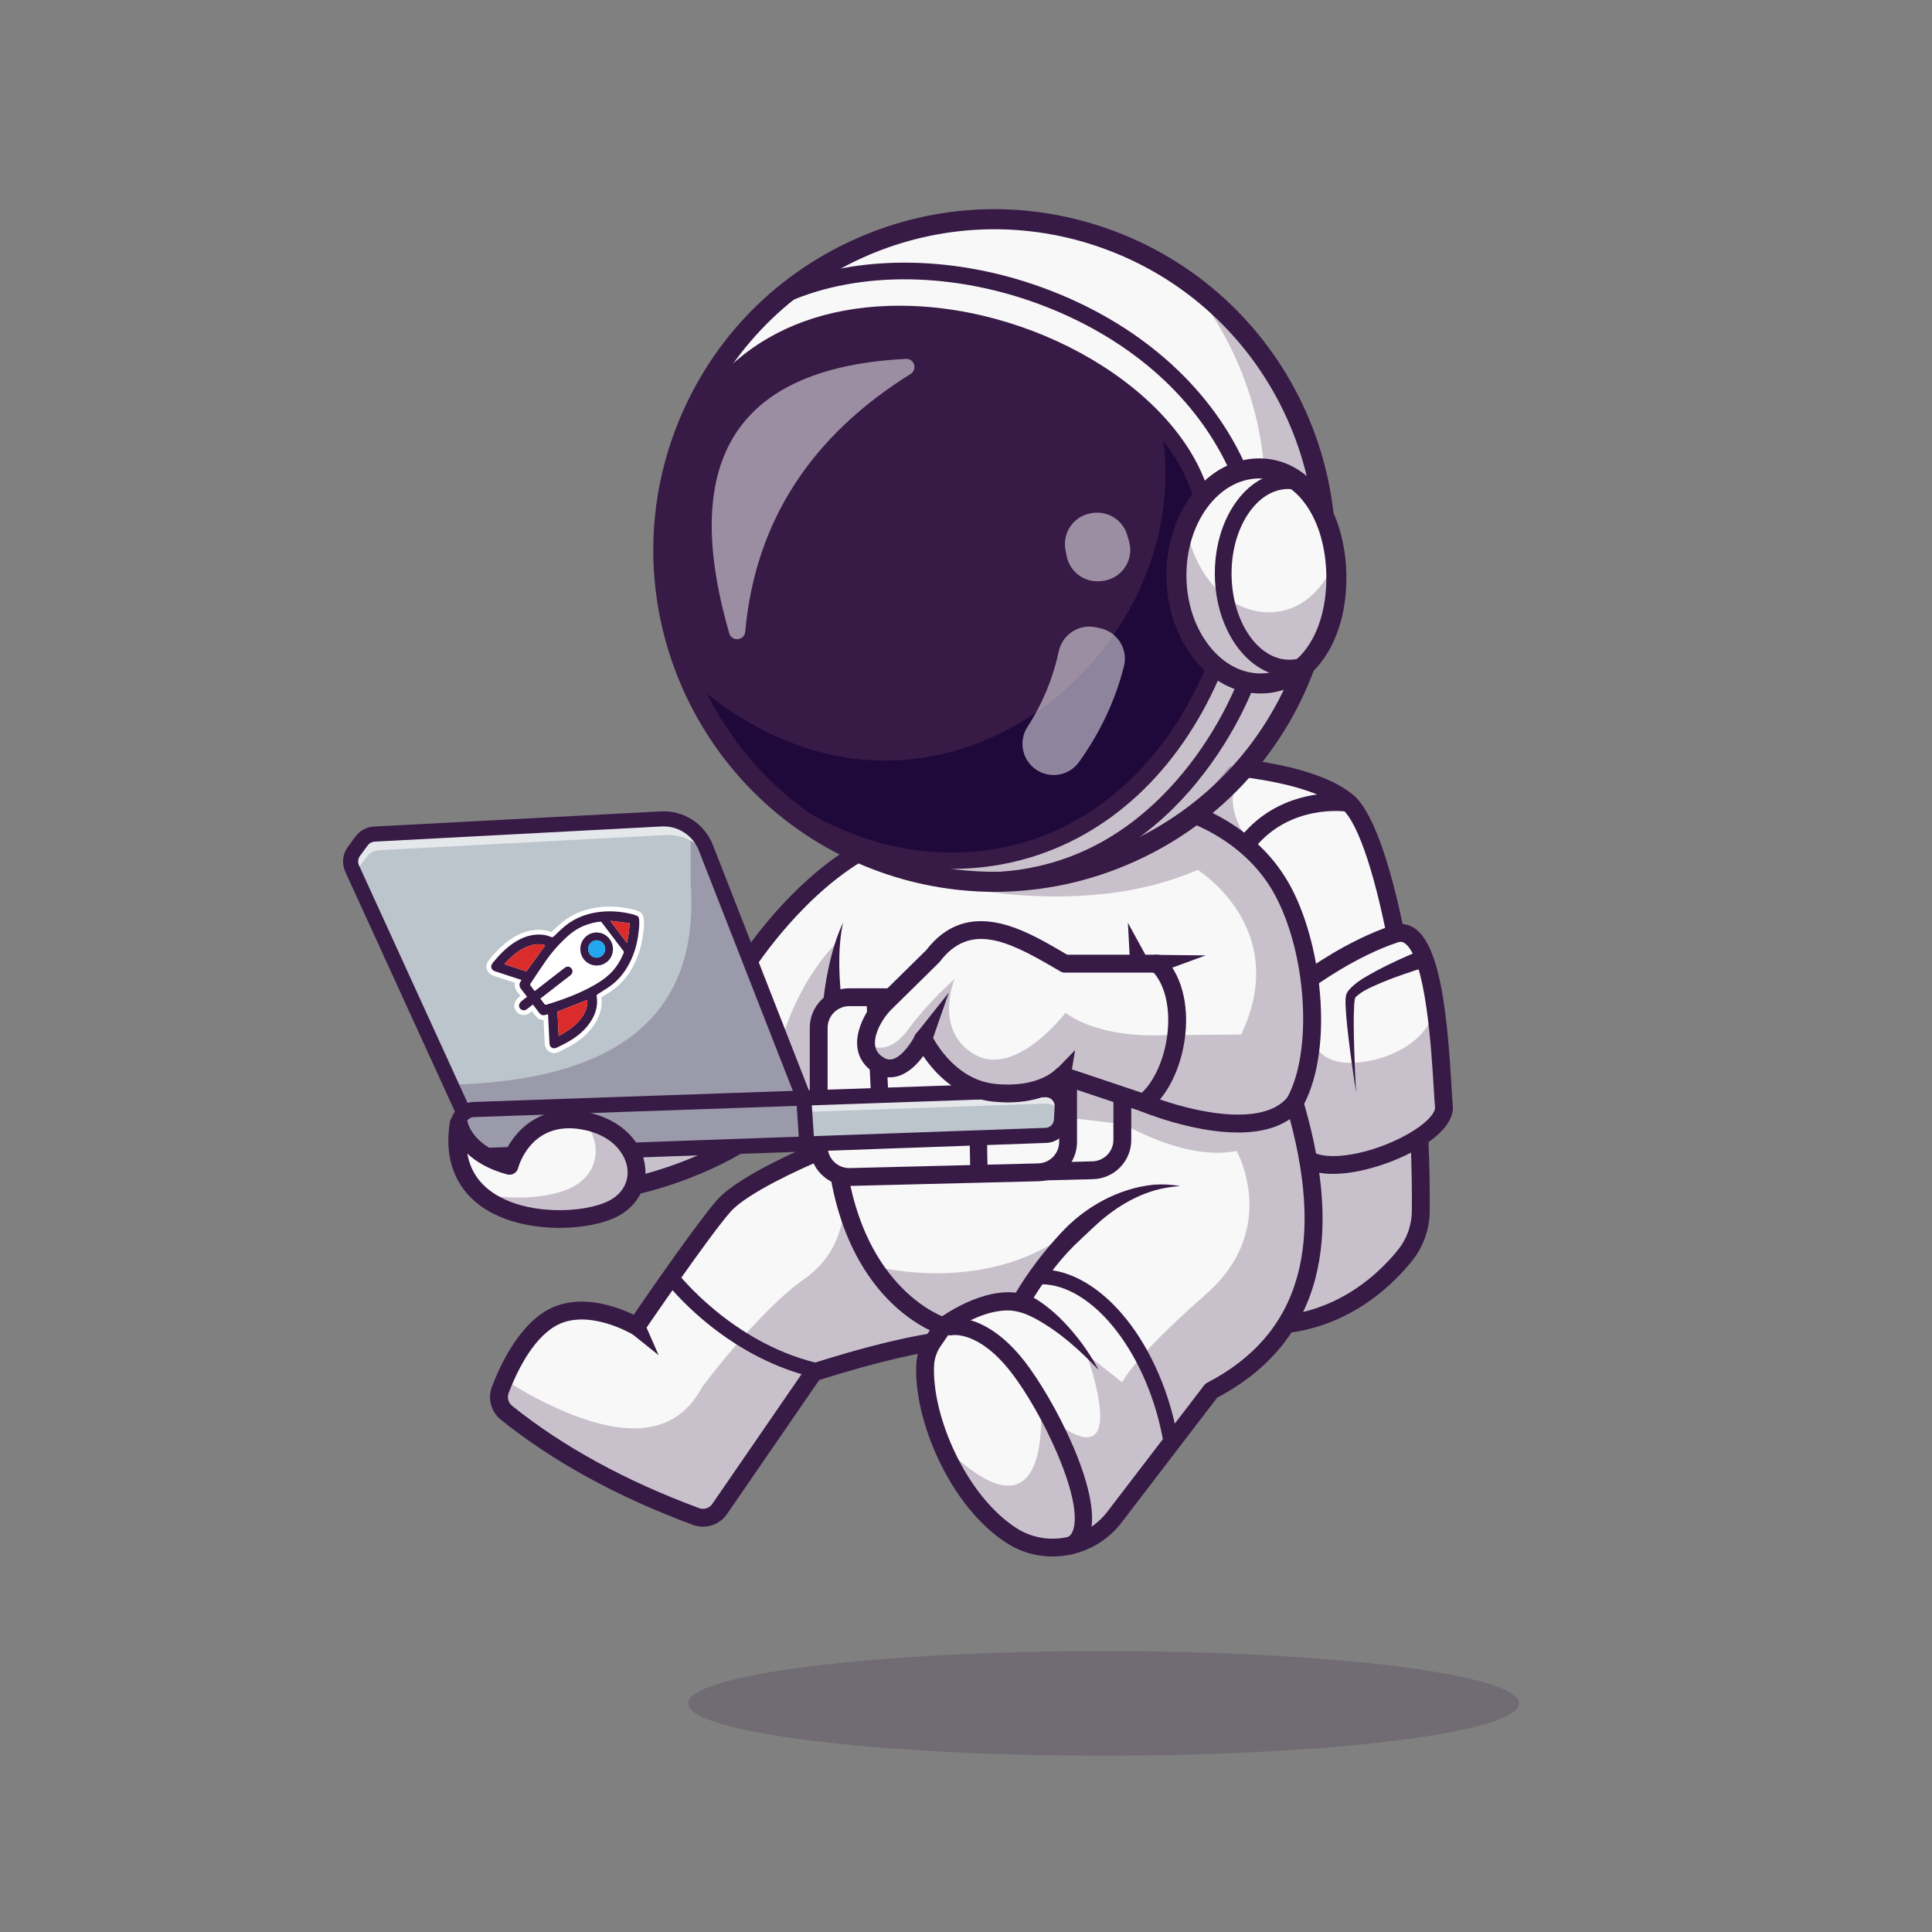 <svg width="500" height="500" viewBox="0 0 500 500" fill="none" xmlns="http://www.w3.org/2000/svg">
<rect x="0" y="0" width="500" height="500" fill="#808080" stroke="none"/>
<path d="M249.298 346.554C248.173 346.574 246.959 346.65 245.673 346.779C231.9 348.136 210.535 355.203 210.535 355.203L186.236 390.533C185.575 391.489 184.614 392.198 183.505 392.55C182.397 392.901 181.203 392.874 180.111 392.474C161.328 385.523 144.845 376.695 131.078 365.631C130.219 364.942 129.6 363.999 129.31 362.937C129.02 361.875 129.074 360.748 129.464 359.719C129.765 358.931 130.118 358.048 130.521 357.094C132.783 351.844 136.729 344.659 142.418 341.264C151.95 335.581 164.736 343.264 164.736 343.264C164.736 343.264 181.815 318.204 187.42 311.957C193.025 305.711 211.875 298.027 211.875 298.027L245.559 321.839C245.559 321.839 262.539 346.342 249.298 346.554Z" fill="#F8F8F8"/>
<path d="M367.703 313.473C367.662 317.637 366.217 321.666 363.603 324.908C357.466 332.533 344.135 344.741 322.758 342.858C317.863 342.429 313.557 339.04 309.777 333.653C289.759 305.164 284.32 220.673 284.32 220.673L312.026 197.931C312.026 197.931 339.092 198.885 349.026 207.777C353.362 211.66 357.694 224.536 361.095 241.673C362.786 250.193 364.254 259.77 365.369 269.821C366.259 277.821 366.925 286.113 367.316 294.408C367.625 300.808 367.75 307.208 367.703 313.473Z" fill="#F8F8F8"/>
<path d="M327.144 345.362C325.654 345.362 324.124 345.294 322.554 345.157C308.647 343.932 297.607 322.407 289.739 281.182C284.012 251.182 282.034 221.121 282.015 220.821C281.991 220.516 282.028 220.209 282.123 219.918C282.219 219.627 282.371 219.358 282.572 219.127C282.772 218.895 283.017 218.706 283.291 218.57C283.566 218.434 283.864 218.354 284.17 218.334C284.475 218.315 284.782 218.356 285.071 218.456C285.361 218.556 285.627 218.712 285.856 218.916C286.084 219.12 286.27 219.367 286.402 219.643C286.534 219.919 286.61 220.219 286.625 220.525C286.644 220.822 288.607 250.63 294.282 280.353C301.507 318.182 311.691 339.564 322.96 340.556C343.326 342.346 356.037 330.615 361.802 323.461C364.088 320.622 365.352 317.097 365.391 313.452C365.787 266.459 355.875 217.014 347.481 209.499C338.292 201.27 312.21 200.249 311.947 200.24C311.335 200.218 310.756 199.955 310.339 199.506C309.921 199.058 309.698 198.462 309.72 197.85C309.742 197.238 310.005 196.659 310.454 196.241C310.902 195.824 311.498 195.601 312.11 195.622C313.25 195.662 340.13 196.715 350.562 206.057C360.946 215.355 370.397 267.566 370.011 313.491C369.962 318.179 368.338 322.714 365.4 326.366C359.5 333.681 346.974 345.36 327.144 345.362Z" fill="#371A45"/>
<path d="M367.312 294.408C358.657 299.994 343.622 304.011 337.812 299.629L338.543 268.828L338.918 253.358C338.918 253.358 349.783 245.375 361.095 241.673C366.322 239.963 369.237 247.624 370.941 257.172C370.961 257.287 370.98 257.416 371.006 257.547C372.928 268.592 373.267 281.994 373.69 286.337C373.936 288.911 371.302 291.826 367.312 294.408Z" fill="#F8F8F8"/>
<path d="M345 303.8C341.625 303.8 338.606 303.125 336.416 301.472C335.937 301.1 335.624 300.554 335.544 299.952C335.464 299.351 335.625 298.742 335.99 298.257C336.356 297.773 336.897 297.452 337.498 297.363C338.098 297.275 338.709 297.426 339.199 297.785C343.174 300.785 354.855 298.82 364.199 293.58C369.324 290.705 371.518 287.927 371.384 286.561C371.266 285.359 371.159 283.561 371.024 281.276C370.48 272.131 369.036 247.84 363.51 244.079C362.969 243.711 362.476 243.65 361.808 243.869C350.994 247.409 340.38 255.141 340.274 255.219C340.03 255.404 339.751 255.538 339.455 255.614C339.158 255.691 338.849 255.707 338.546 255.663C338.243 255.619 337.952 255.515 337.689 255.357C337.427 255.199 337.198 254.991 337.017 254.744C336.836 254.497 336.706 254.217 336.634 253.919C336.562 253.622 336.55 253.313 336.599 253.01C336.647 252.708 336.756 252.418 336.917 252.158C337.079 251.898 337.291 251.673 337.54 251.495C337.996 251.16 348.84 243.252 360.371 239.477C362.398 238.815 364.383 239.085 366.109 240.26C372.941 244.909 374.609 263.729 375.635 281.002C375.768 283.234 375.871 284.996 375.981 286.111C376.35 289.876 372.969 293.96 366.459 297.611C360.78 300.795 352.115 303.8 345 303.8Z" fill="#371A45"/>
<g opacity="0.25">
<path d="M367.312 294.408C367.62 300.808 367.754 307.208 367.702 313.473C367.662 317.637 366.217 321.666 363.602 324.908C357.466 332.533 344.135 344.741 322.757 342.858C317.862 342.429 313.557 339.04 309.777 333.653C310.13 321.173 311.872 320.258 313.256 308.13C314.749 294.985 317.311 286.445 319.022 284.524L338.541 268.828L339.477 268.078C339.477 268.078 340.169 275.394 350.201 275.047C355.351 274.867 361.162 272.998 365.365 269.82C369.349 266.803 371.88 262.606 371.002 257.545C372.924 268.59 373.264 281.991 373.686 286.335C373.936 288.911 371.302 291.826 367.312 294.408Z" fill="#371A45"/>
</g>
<path d="M368.457 250.441C364.892 251.531 361.285 252.766 357.832 254.177C355.465 255.219 352.722 256.255 350.911 257.984C350.825 258.068 350.802 258.127 350.736 258.2C350.736 258.245 350.704 258.23 350.69 258.276C350.576 258.844 350.5 259.418 350.462 259.995C350.251 263.709 350.364 267.56 350.462 271.362C350.579 275.177 350.741 278.994 350.949 282.812C350.373 279.033 349.838 275.246 349.345 271.451C348.876 267.642 348.385 263.871 348.22 259.951C348.22 259.326 348.2 258.605 348.291 257.965C348.329 257.442 348.602 256.877 348.901 256.465C350.967 253.937 353.725 252.67 356.401 251.141C359.862 249.316 363.357 247.724 366.971 246.217C369.897 245.126 371.442 249.45 368.462 250.447L368.457 250.441Z" fill="#371A45"/>
<path d="M181.936 395.107C181.043 395.107 180.156 394.948 179.319 394.637C159.864 387.444 143.149 378.29 129.637 367.432C128.396 366.44 127.502 365.078 127.083 363.545C126.665 362.011 126.744 360.385 127.309 358.899C129.375 353.445 133.934 343.649 141.24 339.285C149.606 334.294 159.8 338.22 163.999 340.262C167.98 334.459 180.86 315.82 185.708 310.419C191.6 303.852 210.215 296.211 211.004 295.889C211.571 295.657 212.207 295.659 212.772 295.896C213.338 296.133 213.785 296.585 214.018 297.152C214.25 297.72 214.247 298.356 214.01 298.921C213.773 299.486 213.321 299.934 212.754 300.166C207.649 302.25 193.455 308.709 189.151 313.504C183.711 319.565 166.824 344.32 166.651 344.569C166.319 345.056 165.813 345.398 165.237 345.524C164.661 345.65 164.059 345.551 163.554 345.247C163.44 345.18 151.819 338.355 143.609 343.247C137.504 346.89 133.484 355.639 131.631 360.53C131.413 361.104 131.383 361.733 131.545 362.325C131.707 362.917 132.053 363.443 132.532 363.826C145.657 374.371 161.936 383.279 180.922 390.3C181.532 390.526 182.198 390.542 182.818 390.346C183.437 390.15 183.973 389.753 184.341 389.217L208.641 353.889C208.927 353.473 209.341 353.163 209.82 353.005C210.875 352.656 235.828 344.456 249.265 344.24C251.265 344.207 251.64 343.497 251.755 343.264C253.451 339.964 247.931 329.309 243.666 323.147C243.48 322.899 243.345 322.615 243.271 322.313C243.196 322.011 243.184 321.697 243.233 321.39C243.283 321.083 243.395 320.79 243.561 320.527C243.727 320.264 243.944 320.037 244.2 319.86C244.456 319.684 244.745 319.56 245.049 319.498C245.354 319.435 245.668 319.435 245.973 319.497C246.278 319.558 246.567 319.681 246.823 319.857C247.079 320.034 247.297 320.26 247.464 320.522C249.494 323.452 259.439 338.42 255.864 345.379C255.066 346.934 253.286 348.8 249.339 348.864C237.839 349.049 216.248 355.796 212.004 357.159L188.148 391.84C187.455 392.848 186.528 393.672 185.446 394.241C184.363 394.81 183.159 395.108 181.936 395.107Z" fill="#371A45"/>
<g opacity="0.25">
<path d="M250.207 335.984C250.207 337.425 249.246 338.226 248.125 341.109C247.657 342.308 246.774 344.376 245.677 346.779C231.905 348.136 210.54 355.203 210.54 355.203L186.241 390.533C185.579 391.489 184.619 392.198 183.51 392.55C182.402 392.901 181.208 392.874 180.116 392.474C161.333 385.523 144.85 376.695 131.082 365.631C130.224 364.942 129.605 363.999 129.315 362.937C129.025 361.875 129.079 360.748 129.469 359.719C129.77 358.931 130.122 358.048 130.526 357.094L136.74 360.751C158.329 372.501 174.049 373.32 181.66 359.041C181.66 359.041 196.394 339.183 208.16 330.983C219.926 322.783 218.339 309.714 218.339 309.714L246.686 332.455C247.645 333.261 250.207 334.543 250.207 335.984Z" fill="#371A45"/>
</g>
<path d="M210.811 356.484C210.658 356.484 210.504 356.466 210.355 356.43C186.9 350.729 172.71 332.375 172.117 331.596C171.965 331.395 171.853 331.167 171.788 330.923C171.724 330.679 171.708 330.424 171.742 330.174C171.776 329.924 171.859 329.683 171.985 329.465C172.112 329.247 172.281 329.056 172.482 328.903C172.683 328.75 172.912 328.638 173.156 328.574C173.4 328.509 173.654 328.494 173.904 328.528C174.154 328.561 174.395 328.644 174.613 328.771C174.831 328.898 175.022 329.067 175.175 329.267C175.33 329.469 189.183 347.327 211.263 352.695C211.72 352.805 212.12 353.08 212.389 353.466C212.657 353.852 212.775 354.323 212.719 354.79C212.663 355.257 212.438 355.687 212.087 355.999C211.735 356.311 211.281 356.484 210.811 356.484Z" fill="#371A45"/>
<path d="M164.135 306.882C164.135 306.882 182.295 303.155 196.686 292.582L161.319 295.276" fill="#F8F8F8"/>
<g opacity="0.25">
<path d="M164.135 306.882C164.135 306.882 182.295 303.155 196.686 292.582L161.319 295.276" fill="#371A45"/>
</g>
<path d="M164.133 309.193C163.561 309.192 163.01 308.979 162.586 308.595C162.162 308.211 161.895 307.684 161.838 307.115C161.78 306.546 161.936 305.976 162.274 305.515C162.613 305.054 163.11 304.735 163.67 304.62C163.846 304.584 181.524 300.855 195.319 290.721C195.813 290.372 196.425 290.23 197.022 290.327C197.62 290.424 198.155 290.752 198.514 291.24C198.872 291.728 199.025 292.337 198.939 292.936C198.853 293.535 198.535 294.076 198.054 294.444C183.429 305.194 165.361 308.989 164.599 309.145C164.445 309.177 164.289 309.193 164.133 309.193Z" fill="#371A45"/>
<path d="M313.467 359.899L288.388 392.672C282.138 400.84 270.655 403.011 261.963 397.515C254.25 392.64 247.734 383.538 243.724 373.94C240.714 366.759 239.111 359.296 239.445 353.101C239.58 350.912 240.315 348.802 241.57 347.003L244.146 343.242C244.146 343.242 221.59 336.367 216.734 301.179V291.992C216.734 291.992 204.991 291.211 204.133 289.68C203.274 288.149 192.416 250.783 192.416 250.783C192.416 250.783 207.125 226.855 228.265 217.572C238.233 213.197 252.154 211.519 264.075 210.961C277.439 210.336 288.297 211.134 288.297 211.134L307.092 210.141C307.092 210.141 323.076 214.696 331.615 229.852C340.154 245.009 342.724 271.769 335.036 285.408C345.025 319.385 340.739 345.76 313.467 359.899Z" fill="#F8F8F8"/>
<path d="M272.399 402.821C268.269 402.833 264.221 401.668 260.729 399.465C245.854 390.051 236.361 367.409 237.139 352.976C237.298 350.364 238.173 347.846 239.667 345.698L240.636 344.283C234.121 341.115 218.465 330.596 214.447 301.493C214.432 301.388 214.425 301.283 214.425 301.177V294.139C203.476 293.235 202.601 291.671 202.12 290.808C201.265 289.276 194.282 265.477 190.196 251.432C190.106 251.123 190.082 250.798 190.125 250.479C190.168 250.16 190.277 249.853 190.446 249.579C191.062 248.579 205.784 224.93 227.337 215.464C248.756 206.056 286.852 208.721 288.462 208.839C289.069 208.889 289.631 209.177 290.026 209.64C290.422 210.102 290.619 210.702 290.574 211.309C290.53 211.916 290.248 212.481 289.79 212.881C289.331 213.281 288.734 213.484 288.126 213.446C287.743 213.419 249.559 210.749 229.194 219.696C211.183 227.606 197.74 246.886 194.925 251.156C198.779 264.391 204.726 284.531 206.02 288.188C207.626 288.769 212.697 289.419 216.887 289.699C217.472 289.738 218.02 289.998 218.421 290.426C218.821 290.854 219.044 291.418 219.044 292.004V301.026C223.691 334.23 244.609 340.98 244.82 341.044C245.167 341.15 245.484 341.335 245.746 341.587C246.008 341.838 246.207 342.147 246.327 342.489C246.447 342.831 246.484 343.197 246.437 343.557C246.389 343.916 246.257 344.26 246.053 344.559L243.477 348.316C242.463 349.764 241.866 351.461 241.75 353.225C241.041 366.35 250.064 387.249 263.196 395.561C270.776 400.36 281.034 398.474 286.549 391.269L311.634 358.5C311.84 358.231 312.104 358.01 312.405 357.854C336.655 345.285 343.328 321.801 332.82 286.061C332.733 285.765 332.706 285.454 332.741 285.147C332.776 284.841 332.872 284.544 333.024 284.275C339.862 272.144 338.203 246.25 329.606 230.992C321.659 216.885 306.606 212.407 306.459 212.367C305.87 212.199 305.371 211.804 305.074 211.268C304.776 210.733 304.704 210.101 304.872 209.512C305.04 208.923 305.436 208.425 305.971 208.127C306.507 207.829 307.138 207.757 307.728 207.925C308.418 208.121 324.728 212.925 333.631 228.727C341.965 243.519 345.266 270.669 337.517 285.675C342.67 303.576 343.632 318.3 340.462 330.675C337.002 344.175 328.435 354.615 314.991 361.718L290.22 394.084C285.865 399.765 279.157 402.821 272.399 402.821Z" fill="#371A45"/>
<path d="M233.826 257.545H282.55C284.648 257.545 286.659 258.378 288.142 259.861C289.626 261.345 290.459 263.356 290.459 265.454V294.954C290.459 297.017 289.652 298.999 288.211 300.477C286.77 301.954 284.809 302.81 282.746 302.861L234.023 304.07C232.968 304.096 231.918 303.911 230.936 303.525C229.954 303.139 229.059 302.561 228.304 301.824C227.548 301.087 226.948 300.207 226.538 299.234C226.129 298.262 225.918 297.218 225.918 296.163V265.454C225.918 263.356 226.751 261.345 228.234 259.861C229.717 258.378 231.729 257.545 233.826 257.545Z" fill="#F8F8F8"/>
<path d="M233.818 306.385C231.109 306.382 228.512 305.304 226.597 303.388C224.683 301.472 223.608 298.874 223.608 296.165V265.454C223.611 262.745 224.689 260.147 226.604 258.232C228.52 256.316 231.117 255.238 233.826 255.235H282.55C285.259 255.238 287.856 256.316 289.772 258.232C291.688 260.147 292.765 262.745 292.769 265.454V294.954C292.784 297.625 291.747 300.194 289.882 302.106C288.017 304.018 285.474 305.118 282.804 305.17L234.08 306.379C233.993 306.383 233.905 306.385 233.818 306.385ZM233.826 259.855C232.342 259.857 230.919 260.447 229.869 261.497C228.82 262.546 228.229 263.969 228.228 265.454V296.165C228.227 296.912 228.377 297.652 228.667 298.34C228.957 299.029 229.381 299.652 229.916 300.174C230.451 300.696 231.084 301.105 231.78 301.378C232.475 301.651 233.218 301.782 233.965 301.764L282.689 300.555C284.152 300.527 285.546 299.924 286.568 298.876C287.59 297.828 288.158 296.42 288.15 294.956V265.456C288.148 263.972 287.557 262.549 286.508 261.499C285.458 260.45 284.034 259.859 282.55 259.858L233.826 259.855Z" fill="#371A45"/>
<path d="M219.786 258.079H268.51C270.608 258.079 272.619 258.913 274.102 260.396C275.586 261.879 276.419 263.891 276.419 265.989V295.489C276.419 297.552 275.613 299.535 274.172 301.012C272.731 302.489 270.769 303.345 268.706 303.396L219.982 304.605C218.928 304.631 217.878 304.446 216.896 304.06C215.914 303.674 215.019 303.096 214.264 302.359C213.508 301.622 212.908 300.742 212.498 299.769C212.089 298.797 211.878 297.753 211.878 296.698V265.989C211.877 264.95 212.082 263.922 212.479 262.962C212.877 262.002 213.459 261.13 214.193 260.396C214.928 259.661 215.8 259.078 216.759 258.681C217.719 258.283 218.748 258.079 219.786 258.079Z" fill="#F8F8F8"/>
<path d="M253.359 306.02C252.774 306.02 252.212 305.791 251.793 305.382C251.375 304.974 251.133 304.417 251.119 303.833C251.021 299.871 250.904 293.664 251.017 290.465C247.505 289.59 236.969 288.196 227.501 287.215C226.967 287.16 226.471 286.915 226.103 286.525C225.734 286.135 225.517 285.626 225.492 285.09L224.211 258.184C224.19 257.886 224.229 257.587 224.325 257.304C224.422 257.021 224.573 256.76 224.772 256.537C224.97 256.313 225.211 256.132 225.481 256.003C225.75 255.874 226.043 255.8 226.341 255.786C226.64 255.772 226.938 255.817 227.219 255.92C227.499 256.023 227.756 256.18 227.975 256.384C228.194 256.587 228.37 256.832 228.493 257.105C228.615 257.377 228.683 257.671 228.69 257.97L229.88 282.955C253.554 285.469 254.544 286.845 255.144 287.678C255.342 287.951 255.481 288.263 255.55 288.594C255.619 288.925 255.617 289.266 255.545 289.596C255.391 290.575 255.45 297.559 255.601 303.721C255.616 304.316 255.393 304.891 254.984 305.322C254.574 305.753 254.009 306.003 253.415 306.018L253.359 306.02ZM251.167 288.63C251.156 288.679 251.147 288.728 251.14 288.776C251.149 288.721 251.157 288.673 251.167 288.625V288.63Z" fill="#371A45"/>
<path d="M219.779 306.919C217.07 306.916 214.472 305.839 212.558 303.922C210.643 302.006 209.568 299.408 209.568 296.699V265.988C209.571 263.278 210.648 260.681 212.564 258.765C214.48 256.85 217.077 255.772 219.786 255.769H268.51C271.219 255.772 273.816 256.85 275.732 258.765C277.648 260.681 278.725 263.278 278.729 265.988V295.488C278.744 298.158 277.707 300.728 275.842 302.639C273.977 304.551 271.434 305.652 268.764 305.704L220.04 306.913L219.779 306.919ZM219.786 260.389C218.302 260.39 216.879 260.981 215.829 262.03C214.779 263.08 214.188 264.503 214.186 265.988V296.699C214.186 297.446 214.336 298.185 214.626 298.874C214.916 299.562 215.341 300.186 215.876 300.707C216.411 301.229 217.044 301.638 217.74 301.911C218.435 302.185 219.178 302.316 219.925 302.298L268.649 301.089C270.112 301.061 271.505 300.457 272.527 299.409C273.549 298.362 274.117 296.954 274.109 295.49V265.99C274.107 264.506 273.517 263.083 272.467 262.033C271.417 260.983 269.994 260.393 268.51 260.391L219.786 260.389Z" fill="#371A45"/>
<path d="M274.89 286.457L274.711 289.84C274.654 290.894 274.205 291.889 273.453 292.629C272.7 293.369 271.697 293.801 270.643 293.84L208.65 296.05L122.961 299.112C122.405 299.132 121.85 299.042 121.329 298.846C120.807 298.651 120.33 298.355 119.923 297.974C119.517 297.594 119.189 297.137 118.96 296.63C118.731 296.123 118.604 295.575 118.586 295.019L118.478 291.502C118.457 290.848 118.589 290.199 118.863 289.605C119.138 289.011 119.547 288.489 120.059 288.081H120.066C120.771 287.504 121.647 287.176 122.558 287.146L208.016 284.18H208.189L270.521 282.015C271.107 281.995 271.69 282.096 272.234 282.313C272.778 282.53 273.272 282.858 273.682 283.276C274.093 283.693 274.413 284.192 274.62 284.74C274.828 285.287 274.92 285.872 274.89 286.457Z" fill="#BCC4CC"/>
<g opacity="0.61">
<path d="M274.89 286.458L274.765 288.803C274.527 287.866 273.975 287.039 273.202 286.459C272.429 285.878 271.481 285.58 270.515 285.613L208.25 287.778L208.161 284.178L270.525 282.013C271.11 281.993 271.694 282.095 272.237 282.312C272.781 282.53 273.274 282.858 273.685 283.276C274.095 283.693 274.414 284.192 274.622 284.74C274.829 285.288 274.92 285.873 274.89 286.458Z" fill="white"/>
</g>
<path d="M208.779 295.734L208.638 295.721L120.066 288.085H120.059L116.696 280.725L91.125 224.786C90.798 224.074 90.667 223.287 90.747 222.507C90.827 221.727 91.115 220.983 91.58 220.352L93.566 217.649C93.953 217.126 94.451 216.696 95.025 216.39C95.598 216.083 96.232 215.907 96.881 215.875L171.116 211.947C173.58 211.816 176.022 212.464 178.096 213.801C180.169 215.137 181.769 217.093 182.666 219.391L182.82 219.776L208.016 284.19L208.451 290.807L208.779 295.734Z" fill="#BCC4CC"/>
<g opacity="0.61">
<path d="M208.086 285.25L183.947 223.545C183.05 221.247 181.45 219.291 179.377 217.955C177.303 216.618 174.861 215.97 172.398 216.101L98.162 220.032C97.513 220.066 96.879 220.243 96.307 220.551C95.734 220.859 95.237 221.29 94.851 221.814L92.865 224.516C92.386 225.166 92.095 225.936 92.026 226.74L91.125 224.786C90.798 224.074 90.667 223.287 90.747 222.507C90.827 221.727 91.115 220.983 91.58 220.352L93.566 217.649C93.953 217.126 94.451 216.696 95.025 216.39C95.598 216.083 96.232 215.907 96.881 215.875L171.116 211.947C173.58 211.816 176.022 212.464 178.096 213.801C180.169 215.137 181.769 217.093 182.666 219.391L208.016 284.19L208.086 285.25Z" fill="white"/>
</g>
<path d="M122.806 301.075C121.202 301.073 119.66 300.447 118.509 299.329C117.357 298.212 116.685 296.69 116.635 295.086L116.525 291.566C116.476 289.931 117.075 288.344 118.192 287.149C119.31 285.955 120.854 285.251 122.489 285.191L270.454 280.052C271.31 280.023 272.163 280.172 272.959 280.489C273.755 280.807 274.476 281.287 275.076 281.898C275.677 282.509 276.144 283.239 276.447 284.04C276.751 284.841 276.885 285.697 276.84 286.552L276.664 289.935C276.59 291.481 275.937 292.942 274.834 294.027C273.731 295.112 272.259 295.741 270.712 295.789L123.033 301.064C122.958 301.074 122.881 301.075 122.806 301.075ZM122.625 289.104C122.025 289.126 121.458 289.384 121.047 289.823C120.637 290.262 120.416 290.845 120.434 291.445L120.543 294.965C120.552 295.264 120.62 295.558 120.744 295.831C120.867 296.104 121.043 296.349 121.262 296.553C121.48 296.758 121.737 296.917 122.017 297.022C122.298 297.126 122.596 297.175 122.895 297.164L270.574 291.889C271.142 291.871 271.683 291.64 272.089 291.241C272.494 290.842 272.734 290.304 272.761 289.736L272.939 286.354C272.956 286.039 272.908 285.724 272.796 285.43C272.684 285.135 272.512 284.867 272.29 284.644C272.071 284.417 271.806 284.239 271.514 284.122C271.221 284.005 270.906 283.951 270.591 283.965L122.625 289.104Z" fill="#371A45"/>
<path d="M208.779 297.686C208.283 297.686 207.806 297.497 207.444 297.158C207.082 296.819 206.863 296.355 206.83 295.86L206.087 284.61L180.848 220.092C180.099 218.178 178.766 216.547 177.039 215.433C175.311 214.319 173.276 213.778 171.223 213.886L96.989 217.812C96.628 217.831 96.276 217.93 95.958 218.101C95.64 218.273 95.365 218.513 95.151 218.805L93.164 221.506C92.907 221.857 92.748 222.271 92.704 222.704C92.66 223.136 92.733 223.573 92.914 223.969L121.844 287.27C121.95 287.503 122.01 287.756 122.019 288.012C122.029 288.269 121.987 288.524 121.898 288.765C121.808 289.005 121.672 289.226 121.497 289.414C121.322 289.602 121.112 289.753 120.879 289.86C120.645 289.967 120.393 290.026 120.137 290.036C119.88 290.045 119.624 290.004 119.384 289.914C119.143 289.824 118.923 289.688 118.735 289.513C118.547 289.339 118.395 289.128 118.289 288.895L89.35 225.598C88.88 224.568 88.693 223.432 88.809 222.306C88.925 221.181 89.34 220.107 90.01 219.195L91.998 216.492C92.553 215.735 93.27 215.111 94.097 214.665C94.924 214.219 95.839 213.962 96.778 213.914L171.011 209.986C173.886 209.832 176.736 210.589 179.155 212.148C181.575 213.708 183.441 215.991 184.488 218.672L209.837 283.471C209.908 283.658 209.95 283.854 209.962 284.054L210.725 295.603C210.742 295.859 210.709 296.116 210.626 296.359C210.544 296.602 210.415 296.826 210.245 297.02C210.076 297.213 209.871 297.37 209.64 297.484C209.41 297.598 209.16 297.665 208.904 297.681C208.866 297.685 208.822 297.686 208.779 297.686Z" fill="#371A45"/>
<g opacity="0.25">
<path d="M208.65 296.054L122.961 299.116C122.405 299.136 121.85 299.046 121.329 298.85C120.807 298.655 120.33 298.359 119.923 297.978C119.517 297.598 119.189 297.141 118.96 296.634C118.731 296.127 118.604 295.579 118.586 295.023L118.478 291.506C118.457 290.852 118.589 290.202 118.863 289.609C119.138 289.015 119.547 288.493 120.059 288.085L116.696 280.725C156.446 279.725 181.446 265.285 178.734 228.463V217.573L182.82 219.77L208.016 284.184H208.189C208.285 286.541 208.375 288.776 208.451 290.809C208.523 292.641 208.586 294.3 208.638 295.729C208.644 295.836 208.644 295.945 208.65 296.054Z" fill="#371A45"/>
</g>
<path d="M131.852 301.711C131.852 301.711 135.59 287.511 150.645 289.961C165.7 292.411 169.222 307.365 158.652 312.81C148.082 318.255 114.45 317.401 118.72 290.709C118.72 290.714 120 298.508 131.852 301.711Z" fill="#F8F8F8"/>
<g opacity="0.25">
<path d="M158.65 312.813C151.348 316.574 133.039 317.329 123.826 308.636C132.75 311.025 143.039 309.86 148.076 307.261C155.201 303.591 155.924 295.603 151.023 290.035C165.75 292.679 169.131 307.413 158.65 312.813Z" fill="#371A45"/>
</g>
<path d="M144.812 317.77C137.726 317.77 130.007 316.165 124.401 312.104C119.724 308.715 114.545 302.19 116.44 290.354C116.526 289.812 116.803 289.319 117.22 288.963C117.636 288.606 118.167 288.41 118.715 288.409C119.263 288.407 119.793 288.6 120.212 288.954C120.631 289.308 120.91 289.798 121 290.339C121.041 290.555 122.162 295.89 130.407 298.839C132.802 293.189 139.157 285.75 151.016 287.684C159.559 289.077 165.79 294.471 166.891 301.425C167.766 306.981 165.016 312.131 159.711 314.865C156.282 316.634 150.771 317.77 144.812 317.77ZM120.937 298.536C121.649 302.61 123.711 305.9 127.111 308.362C135.891 314.722 151.274 314.019 157.595 310.761C161.124 308.944 162.894 305.724 162.327 302.149C161.732 298.391 158.219 293.542 150.273 292.246C137.438 290.15 134.217 301.802 134.086 302.299C134.009 302.593 133.874 302.87 133.689 303.112C133.504 303.354 133.273 303.557 133.01 303.71C132.746 303.863 132.455 303.962 132.153 304.001C131.851 304.041 131.544 304.021 131.25 303.941C126.42 302.635 123.147 300.603 120.937 298.536Z" fill="#371A45"/>
<path d="M304.41 267.875C303.564 275.038 300.464 281.988 296.011 285.403L274.896 278.324C274.896 278.324 269.906 284.089 257.337 282.808C244.769 281.526 239 268.796 239 268.796C239 268.796 233.637 279.93 227.149 275.446C225.38 274.223 224.524 272.716 224.246 271.141C223.881 269.091 224.477 266.919 225.291 265.094C226.276 262.928 227.66 260.968 229.371 259.315L241.402 247.47C251.544 234.126 265.746 243.735 275.566 249.391H299.59C303.916 253.678 305.242 260.875 304.41 267.875Z" fill="#F8F8F8"/>
<path d="M296.011 287.716C295.762 287.714 295.514 287.672 295.277 287.591L275.437 280.941C273.121 282.781 267.359 286.151 257.1 285.106C247.67 284.145 241.786 277.534 238.94 273.299C237.392 275.404 235.077 277.799 232.19 278.565C230.021 279.14 227.825 278.715 225.836 277.341C221.627 274.431 220.686 269.745 223.184 264.146C224.286 261.718 225.836 259.518 227.751 257.663L239.667 245.935C250.399 231.991 265.09 240.587 274.822 246.281L276.19 247.079H299.587C300.196 247.079 300.78 247.319 301.212 247.747C305.302 251.795 307.371 258.506 306.89 266.16C306.335 274.972 302.616 283.245 297.417 287.234C297.015 287.545 296.52 287.715 296.011 287.716ZM274.896 276.019C275.146 276.02 275.394 276.062 275.63 276.144L295.505 282.806C299.17 279.354 301.844 272.75 302.276 265.88C302.651 259.99 301.306 254.891 298.58 251.709H275.565C275.16 251.709 274.763 251.602 274.412 251.4C273.787 251.04 273.144 250.664 272.485 250.275C260.596 243.319 250.892 238.799 243.235 248.871C243.168 248.96 243.095 249.043 243.016 249.121L230.984 260.962C229.48 262.414 228.263 264.135 227.395 266.036C225.084 271.216 227.534 272.911 228.456 273.549C229.609 274.346 230.456 274.249 230.997 274.109C233.664 273.409 236.227 269.211 236.915 267.796C237.106 267.401 237.406 267.069 237.779 266.838C238.153 266.608 238.584 266.488 239.023 266.493C239.462 266.499 239.89 266.629 240.257 266.869C240.625 267.109 240.916 267.449 241.097 267.849C241.149 267.96 246.506 279.39 257.565 280.517C268.624 281.645 273.105 276.868 273.147 276.82C273.364 276.569 273.633 276.367 273.934 276.228C274.236 276.09 274.564 276.019 274.896 276.019Z" fill="#371A45"/>
<path d="M236.972 267.686L245.562 256.867L241.02 269.912C240.919 270.203 240.762 270.471 240.557 270.701C240.352 270.93 240.104 271.118 239.828 271.251C239.551 271.385 239.25 271.464 238.943 271.481C238.636 271.499 238.328 271.456 238.037 271.355C236.53 270.862 235.972 268.904 236.972 267.686Z" fill="#371A45"/>
<path d="M272.788 277.384L278.234 271.763L277.004 279.272L272.788 277.384Z" fill="#371A45"/>
<g opacity="0.25">
<path d="M304.41 267.875C303.564 275.038 300.464 281.988 296.011 285.403L274.896 278.324C274.896 278.324 269.906 284.089 257.337 282.808C244.769 281.526 239 268.796 239 268.796C239 268.796 233.637 279.93 227.149 275.446C225.38 274.223 224.524 272.716 224.246 271.141L224.958 270.43C224.958 270.43 229.762 273.633 234.996 266.478C240.121 259.469 246.784 253.588 247.053 253.353C246.886 253.763 241.678 266.78 252.178 272.879C262.856 279.073 275.777 262.096 275.777 262.096C275.777 262.096 283.465 268.823 302.044 267.863C302.832 267.818 303.622 267.822 304.41 267.875Z" fill="#371A45"/>
</g>
<path d="M242.742 341.411C249.341 336.661 259.868 331.885 267.793 335.996C271.451 338.196 274.614 341.184 277.372 344.389C280.062 347.509 282.392 350.921 284.32 354.561C279.513 349.45 274.32 344.795 268.221 341.404C265.929 340.154 263.531 339.185 260.886 339.135C255.401 339.161 249.98 341.966 245.553 345.078C243.071 346.909 240.317 343.346 242.742 341.411Z" fill="#371A45"/>
<path d="M276.77 402.321C276.247 402.321 275.74 402.138 275.337 401.804C274.935 401.47 274.661 401.005 274.565 400.491C274.469 399.976 274.556 399.444 274.811 398.987C275.065 398.53 275.472 398.176 275.96 397.987C276.549 397.759 277.385 397.267 277.835 395.644C280.133 387.33 269.585 365.309 261.624 355.085C253.354 344.466 246.699 345.502 246.42 345.551C246.133 345.612 245.837 345.616 245.548 345.562C245.26 345.508 244.985 345.397 244.739 345.236C244.494 345.076 244.282 344.868 244.117 344.625C243.952 344.383 243.837 344.11 243.778 343.822C243.658 343.237 243.775 342.629 244.103 342.129C244.431 341.63 244.943 341.281 245.528 341.159C245.913 341.076 255.028 339.307 265.169 352.33C272.715 362.02 285.203 385.846 282.163 396.839C281.443 399.445 279.86 401.287 277.585 402.169C277.325 402.27 277.049 402.322 276.77 402.321Z" fill="#371A45"/>
<path d="M262.5 335.271C262.454 335.315 262.412 335.363 262.375 335.415C262.364 335.43 262.328 335.49 262.339 335.47C262.415 335.345 262.6 335.026 262.678 334.899C266.029 329.226 270.038 323.972 274.523 319.149C280.71 312.362 289.476 307.485 298.676 306.589C300.944 306.44 303.222 306.56 305.461 306.946C303.219 307.119 301.034 307.446 298.933 308.042C292.683 309.84 287.23 313.542 282.59 318.002C281.044 319.479 279.458 320.911 277.919 322.42C274.104 326.247 270.839 330.629 267.919 335.177C267.656 335.601 266.891 336.831 266.645 337.257L266.434 337.615L266.321 337.806C264.618 340.826 260.351 338.011 262.491 335.275L262.5 335.271Z" fill="#371A45"/>
<path d="M303.078 375.396C302.623 375.396 302.183 375.234 301.836 374.939C301.489 374.645 301.258 374.237 301.184 373.789C297.391 350.941 283.115 332.354 269.358 332.354C268.856 332.341 268.38 332.133 268.03 331.774C267.68 331.415 267.484 330.933 267.484 330.432C267.484 329.93 267.68 329.449 268.03 329.09C268.38 328.731 268.856 328.523 269.358 328.51C285.175 328.51 300.82 348.123 304.975 373.159C305.059 373.662 304.939 374.177 304.642 374.592C304.346 375.006 303.897 375.286 303.394 375.37C303.289 375.387 303.183 375.396 303.078 375.396Z" fill="#371A45"/>
<path d="M299.197 247.117L312.029 247.259L299.979 251.67C296.437 252.709 295.511 247.32 299.197 247.117Z" fill="#371A45"/>
<path d="M320.394 293.092C308.59 293.092 295.929 287.876 295.119 287.537C294.562 287.295 294.124 286.844 293.897 286.28C293.671 285.717 293.676 285.088 293.91 284.528C294.145 283.968 294.59 283.523 295.15 283.289C295.71 283.054 296.339 283.05 296.902 283.276C304.527 286.465 325.929 292.796 333.255 283.935C333.648 283.472 334.208 283.182 334.813 283.128C335.418 283.075 336.02 283.262 336.488 283.649C336.956 284.036 337.253 284.591 337.315 285.196C337.376 285.8 337.197 286.404 336.816 286.877C332.947 291.557 326.795 293.092 320.394 293.092Z" fill="#371A45"/>
<path d="M292.455 249.221L291.901 238.824L296.901 247.957C297.201 248.509 297.27 249.157 297.094 249.759C296.918 250.362 296.51 250.87 295.96 251.172C294.48 252.03 292.511 250.915 292.46 249.221H292.455Z" fill="#371A45"/>
<path d="M213.144 258.375C213.524 254.992 214.118 251.636 214.921 248.327C215.72 245.071 216.738 241.838 218.171 238.82C217.134 243.683 217.081 248.594 217.334 253.505C217.428 255.12 217.56 256.781 217.759 258.319C218.028 261.745 212.956 261.819 213.134 258.375H213.144Z" fill="#371A45"/>
<g opacity="0.25">
<path d="M335.038 285.407C345.025 319.385 340.739 345.76 313.468 359.899L288.388 392.672C282.138 400.84 270.655 403.011 261.963 397.515C254.25 392.64 247.734 383.538 243.724 373.94C244.474 374.543 245.23 375.2 245.991 375.914C272.04 400.258 269.355 365.024 269.355 365.024C294.365 386.631 281.405 351.077 281.2 350.5L290.458 357.765C290.458 357.765 292.648 352 312.026 335.022C331.405 318.045 320.035 297.867 320.035 297.867C306.261 300.59 290.458 290.5 290.458 290.801C290.458 291.102 277.914 289.219 277.434 289.539C276.954 289.859 277.325 279.142 277.325 279.142L297.151 285.856L304.41 267.875C309.65 267.799 321.194 267.75 321.194 267.75C334.359 240.202 309.951 225.116 309.951 225.116C280.175 238.217 243.641 228.672 242.283 228.287L264.076 210.952C277.44 210.327 288.299 211.125 288.299 211.125L307.094 210.132C307.094 210.132 323.078 214.687 331.616 229.844C340.155 245 342.725 271.769 335.038 285.407Z" fill="#371A45"/>
</g>
<g opacity="0.25">
<path d="M357.459 207.86L357.267 207.784C357.331 207.75 357.459 207.86 357.459 207.86Z" fill="#371A45"/>
</g>
<path d="M257.363 228.169C304.692 228.169 343.06 189.801 343.06 142.471C343.06 95.142 304.692 56.774 257.363 56.774C210.033 56.774 171.665 95.142 171.665 142.471C171.665 189.801 210.033 228.169 257.363 228.169Z" fill="#F8F8F8"/>
<g opacity="0.25">
<path d="M337.475 172.901C320.665 217.151 271.174 239.394 226.93 222.585C213.307 217.434 201.231 208.88 191.852 197.737C197.856 202.025 204.389 205.52 211.287 208.135C255.537 224.942 305.022 202.701 321.831 158.457C333.276 128.326 326.611 95.763 307.222 72.744C338.144 94.823 351.601 135.717 337.475 172.901Z" fill="#371A45"/>
</g>
<path d="M177.795 175.324C182.59 186.36 190.626 198.219 203.865 209.449C241.79 234.71 292.875 224.949 314.479 172.434L311.066 128.914C309.249 122.205 305.534 115.842 300.441 110.077C269.193 74.75 186.14 61.875 172.525 130.296C172.525 130.296 167.115 150.75 177.795 175.324Z" fill="#371A45"/>
<g opacity="0.7">
<path d="M177.795 175.324C182.59 186.36 190.626 198.219 203.865 209.449C241.79 234.71 292.875 224.949 314.479 172.434L311.066 128.914C309.249 122.205 305.534 115.843 300.441 110.078C311.9 169.56 238.84 230.054 178.327 175.588L177.795 175.324Z" fill="#150035"/>
</g>
<path d="M253.847 230.092C252.193 230.092 250.506 230.037 248.786 229.925C248.499 229.912 248.217 229.842 247.957 229.718C247.698 229.595 247.465 229.421 247.273 229.207C247.081 228.993 246.934 228.742 246.84 228.471C246.746 228.199 246.708 227.911 246.726 227.624C246.745 227.337 246.821 227.057 246.949 226.799C247.078 226.542 247.256 226.313 247.474 226.125C247.692 225.938 247.945 225.796 248.219 225.707C248.492 225.619 248.781 225.586 249.067 225.61C270.768 227.029 289.354 219.14 304.317 202.167C314.548 190.569 319.511 178.444 320.38 176.195L318.557 122.545C310.161 103.5 293.169 88.18 270.669 79.375C247.635 70.358 222.659 69.919 203.857 78.199C203.335 78.416 202.748 78.421 202.222 78.21C201.697 78 201.275 77.592 201.047 77.074C200.819 76.556 200.803 75.969 201.002 75.439C201.202 74.91 201.602 74.48 202.115 74.241C221.946 65.506 248.164 65.92 272.24 75.347C295.967 84.636 313.882 100.921 322.687 121.2C322.796 121.449 322.856 121.716 322.865 121.987L324.716 176.487C324.726 176.759 324.683 177.03 324.591 177.286C324.386 177.861 319.441 191.52 307.661 204.922C297.375 216.625 279.875 230.09 253.847 230.092Z" fill="#371A45"/>
<path d="M246.394 224.866C231.416 224.866 216.211 220.206 202.691 211.2C202.236 210.885 201.922 210.403 201.819 209.859C201.715 209.315 201.829 208.751 202.136 208.29C202.443 207.829 202.919 207.507 203.461 207.394C204.003 207.28 204.569 207.384 205.035 207.682C223.755 220.152 245.84 223.837 265.628 217.795C286.07 211.545 302.641 195.329 312.333 172.089L308.973 129.276C305.598 117.051 294.973 105.026 279.804 96.276C264.661 87.534 246.519 82.841 230.031 83.394C212.729 83.978 182.519 90.894 174.594 130.712C174.484 131.262 174.161 131.746 173.695 132.058C173.229 132.369 172.658 132.483 172.108 132.373C171.558 132.264 171.074 131.94 170.763 131.474C170.452 131.008 170.338 130.437 170.448 129.888C176.653 98.72 198.323 80.234 229.889 79.169C266.815 77.93 305.688 100.919 313.104 128.364C313.138 128.49 313.16 128.619 313.17 128.75L316.586 172.265C316.612 172.596 316.56 172.928 316.434 173.235C306.279 197.916 288.674 215.177 266.861 221.84C260.226 223.857 253.329 224.877 246.394 224.866Z" fill="#371A45"/>
<path d="M257.399 230.811C246.669 230.801 236.032 228.834 226.008 225.009C180.5 207.719 157.536 156.625 174.825 111.118C183.2 89.07 199.66 71.605 221.171 61.938C242.682 52.27 266.671 51.562 288.717 59.938C334.229 77.228 357.189 128.319 339.9 173.83C331.525 195.876 315.065 213.341 293.554 223.009C282.191 228.14 269.867 230.8 257.399 230.811ZM257.329 59.324C245.593 59.336 233.993 61.84 223.298 66.671C203.048 75.77 187.559 92.209 179.672 112.96C163.4 155.796 185.011 203.885 227.848 220.158C248.598 228.04 271.176 227.37 291.422 218.271C311.669 209.173 327.161 192.734 335.047 171.984L337.473 172.905L335.047 171.984C351.32 129.148 329.709 81.058 286.872 64.785C277.438 61.185 267.427 59.334 257.329 59.324Z" fill="#371A45"/>
<path d="M345.849 148.974C346.051 164.341 338.419 176.724 326.464 176.879C314.509 177.034 304.656 164.705 304.454 149.338C304.251 133.97 313.779 121.384 325.733 121.228C337.686 121.071 345.648 133.606 345.849 148.974Z" fill="#F8F8F8"/>
<g opacity="0.25">
<path d="M326.461 176.875C314.51 177.03 304.655 164.702 304.461 149.336C304.397 144.461 305.307 139.867 306.971 135.865C308.952 148.841 317.932 158.591 328.565 158.455C336.474 158.347 342.491 152.901 345.601 144.775C345.752 146.15 345.837 147.547 345.851 148.97C346.047 164.341 338.421 176.72 326.461 176.875Z" fill="#371A45"/>
</g>
<path d="M326.235 179.475C319.735 179.475 313.631 176.313 309.025 170.55C304.509 164.899 301.965 157.377 301.859 149.371C301.639 132.598 312.333 118.809 325.699 118.633C332.218 118.565 338.149 121.8 342.324 127.795C346.161 133.301 348.334 140.811 348.441 148.94C348.671 166.461 339.441 179.303 326.496 179.473L326.235 179.475ZM325.956 123.82H325.767C315.267 123.959 306.865 135.389 307.049 149.301C307.139 156.16 309.28 162.551 313.079 167.309C316.725 171.871 321.466 174.349 326.43 174.283C336.37 174.158 343.445 163.523 343.254 149.008C343.161 141.905 341.32 135.425 338.069 130.758C335.855 127.585 331.962 123.82 325.956 123.82Z" fill="#371A45"/>
<path d="M333.691 175.066C323.23 175.066 314.595 163.384 314.401 148.904C314.312 141.984 316.131 135.428 319.526 130.441C323.079 125.216 327.93 122.303 333.187 122.235C334.256 122.223 335.323 122.334 336.366 122.568C336.457 122.588 336.547 122.614 336.635 122.645C337.157 122.833 337.588 123.215 337.836 123.711C338.085 124.208 338.133 124.781 337.971 125.312C337.809 125.843 337.448 126.291 336.965 126.564C336.481 126.836 335.911 126.912 335.372 126.776C334.672 126.625 333.957 126.553 333.24 126.56C329.439 126.608 325.837 128.85 323.102 132.873C320.206 137.133 318.652 142.806 318.727 148.846C318.89 160.961 325.589 170.741 333.687 170.741H333.824C334.906 170.731 335.979 170.534 336.994 170.158C337.261 170.053 337.546 170.002 337.833 170.008C338.12 170.015 338.403 170.079 338.665 170.195C338.927 170.312 339.164 170.48 339.36 170.69C339.557 170.899 339.71 171.145 339.81 171.414C339.911 171.683 339.956 171.969 339.945 172.256C339.934 172.543 339.865 172.825 339.744 173.085C339.623 173.345 339.451 173.578 339.238 173.771C339.026 173.964 338.777 174.113 338.506 174.209C337.025 174.758 335.461 175.048 333.881 175.065L333.691 175.066Z" fill="#371A45"/>
<g opacity="0.5">
<path d="M235.66 96.786C210.25 112.625 195.482 134.576 192.86 163.5C192.65 165.819 189.367 166.136 188.722 163.9C178.137 127.214 183.339 95.5 234.424 92.875C236.614 92.759 237.52 95.625 235.66 96.786Z" fill="white"/>
</g>
<g opacity="0.5">
<path d="M285.098 150.375L284.644 150.413C282.641 150.575 280.65 149.987 279.058 148.763C277.465 147.538 276.385 145.765 276.029 143.788C275.945 143.319 275.858 142.865 275.766 142.426C274.876 138.065 277.641 133.801 282.005 132.904L282.348 132.834C284.317 132.431 286.367 132.775 288.096 133.801C289.826 134.826 291.111 136.459 291.703 138.381C291.884 138.965 292.055 139.548 292.216 140.131C292.538 141.279 292.602 142.484 292.404 143.659C292.206 144.834 291.751 145.952 291.071 146.93C290.39 147.909 289.502 148.726 288.469 149.321C287.437 149.917 286.285 150.276 285.098 150.375Z" fill="white"/>
</g>
<g opacity="0.5">
<path d="M268.54 199.431C267.61 198.876 266.801 198.138 266.162 197.263C265.523 196.388 265.067 195.394 264.82 194.338C264.574 193.283 264.543 192.189 264.728 191.122C264.914 190.054 265.312 189.035 265.9 188.125C269.764 182.18 272.502 175.576 273.978 168.641C274.918 164.237 279.191 161.391 283.594 162.336L284.728 162.579C289.17 163.531 291.986 167.968 290.891 172.378C288.162 183.359 283.035 191.967 279.244 197.227C278.06 198.869 276.303 200.006 274.321 200.414C272.339 200.822 270.276 200.472 268.54 199.431Z" fill="white"/>
</g>
<g opacity="0.25">
<path d="M225.918 327.591C225.918 327.591 254.318 335.557 276.418 319.115L266.184 334.383L262.538 336.793C254.835 337.223 248.586 338.974 244.68 342.856C236.86 339.991 230.39 335.209 225.918 327.591Z" fill="#371A45"/>
</g>
<g opacity="0.25">
<path d="M216.849 243.706C216.849 243.706 207.258 252.269 202.224 269.383L208.776 283.56L211.072 282.009C211.072 282.009 212.14 264.315 211.874 263.995C211.608 263.675 214.726 260.391 215.449 255.666C216.171 250.941 216.119 248.031 216.119 248.031" fill="#371A45"/>
</g>
<path d="M166.574 341.862L170.449 350.719L162.906 344.672C162.662 344.478 162.458 344.237 162.306 343.963C162.155 343.69 162.059 343.389 162.025 343.078C161.99 342.768 162.016 342.453 162.103 342.153C162.19 341.853 162.336 341.573 162.531 341.329C163.591 339.935 165.906 340.259 166.566 341.862H166.574Z" fill="#371A45"/>
<path d="M322.649 220.634C322.215 220.633 321.791 220.511 321.424 220.281C321.057 220.051 320.762 219.722 320.573 219.332C320.384 218.943 320.308 218.507 320.354 218.077C320.401 217.646 320.567 217.237 320.835 216.896C331.792 202.971 348.66 205.386 349.374 205.495C349.97 205.597 350.503 205.93 350.857 206.421C351.211 206.912 351.358 207.522 351.266 208.121C351.175 208.719 350.852 209.257 350.368 209.62C349.884 209.983 349.276 210.142 348.676 210.061C348.062 209.97 333.722 207.989 324.465 219.753C324.249 220.028 323.973 220.25 323.658 220.403C323.344 220.555 322.998 220.634 322.649 220.634Z" fill="#371A45"/>
<g opacity="0.25">
<path d="M323.563 199.021C323.563 199.021 310.425 205.07 328.843 225.124C322.225 218.349 315.359 213.073 308.05 210.454L318.22 198.385" fill="#371A45"/>
</g>
<g opacity="0.2">
<path d="M285.601 454.375C344.985 454.375 393.125 448.315 393.125 440.839C393.125 433.363 344.985 427.302 285.601 427.302C226.218 427.302 178.078 433.363 178.078 440.839C178.078 448.315 226.218 454.375 285.601 454.375Z" fill="#371A45"/>
</g>
<g clip-path="url(#clip0_4_20)">
<path d="M143.385 272.532C142.063 272.532 141.049 271.484 140.974 270.04C140.883 268.385 140.804 266.721 140.724 265.057L140.672 263.974H140.606C139.544 263.974 138.904 263.322 138.471 262.754C138.207 262.408 137.943 262.061 137.677 261.707C137.446 261.887 137.212 262.062 136.976 262.232C136.566 262.538 136.071 262.704 135.561 262.708C135.103 262.705 134.655 262.573 134.266 262.329C133.327 261.768 132.879 260.662 133.186 259.644C133.348 259.111 133.649 258.632 134.057 258.257C134.257 258.072 134.464 257.901 134.673 257.739C134.544 257.568 134.416 257.399 134.289 257.232L134.219 257.131C134.197 257.099 134.176 257.067 134.152 257.038C133.374 256.206 133.075 255.27 133.266 254.352L127.747 252.545C126.846 252.236 126.201 251.601 125.977 250.798C125.754 249.994 125.971 249.13 126.569 248.407C128.007 246.661 129.986 244.444 132.533 242.822C134.857 241.346 137.113 240.629 139.435 240.629C139.604 240.629 139.775 240.629 139.946 240.64C140.895 240.674 141.832 240.867 142.719 241.209L143.099 240.849C143.857 240.119 144.641 239.364 145.489 238.676C148.331 236.36 151.698 235.061 155.763 234.706C156.437 234.646 157.123 234.617 157.802 234.617C159.969 234.625 162.127 234.911 164.223 235.467C164.519 235.548 164.808 235.65 165.09 235.771C165.199 235.815 165.308 235.86 165.418 235.9C165.632 235.977 165.82 236.113 165.962 236.294C166.023 236.372 166.232 236.654 166.28 236.715C166.402 236.871 166.484 237.053 166.522 237.248C166.789 238.652 166.64 239.974 166.494 241.253L166.472 241.441C166.072 245.049 164.982 248.314 163.244 251.144C161.904 253.359 160.095 255.245 157.948 256.669C157.478 256.973 157.002 257.277 156.527 257.57C156.242 257.749 155.957 257.928 155.672 258.108C155.972 260.995 155.088 263.673 152.979 266.292C151.551 268.053 149.702 269.545 147.324 270.851C146.479 271.314 145.593 271.763 144.614 272.233C144.232 272.422 143.813 272.522 143.388 272.526L143.385 272.532ZM145.707 266.048C146.688 265.453 147.6 264.748 148.427 263.948C149.52 262.859 150.203 261.811 150.568 260.661L145.534 262.64C145.592 263.761 145.649 264.896 145.703 266.046L145.707 266.048ZM146.962 248.905C147.519 248.905 148.057 249.103 148.485 249.463C148.775 249.697 149.009 249.995 149.168 250.334C149.327 250.674 149.407 251.045 149.403 251.421C149.392 251.812 149.293 252.195 149.113 252.542C148.934 252.888 148.678 253.188 148.366 253.42C147.002 254.481 145.63 255.545 144.252 256.61C143.392 257.275 142.531 257.942 141.671 258.609C146.454 257.125 150.042 255.635 153.23 253.815C154.807 252.914 156.012 252.045 157.024 251.079C158.251 249.898 159.255 248.411 160.083 246.541C159.873 246.271 159.664 245.992 159.454 245.715L159.054 245.188C157.704 243.398 156.36 241.617 155.002 239.839C153.86 240.006 152.74 240.307 151.666 240.734C150.026 241.377 148.499 242.442 146.712 244.188C145.082 245.765 143.605 247.495 142.3 249.355C141.159 250.982 140.042 252.673 138.961 254.308L138.776 254.587L140.96 252.895C142.429 251.751 143.903 250.61 145.383 249.47C145.834 249.111 146.389 248.912 146.962 248.903V248.905ZM135.77 249.947C136.826 248.496 137.872 247.055 138.909 245.625C138.569 245.654 138.232 245.714 137.902 245.805C135.87 246.37 134.219 247.576 132.767 248.957L135.77 249.947ZM161.542 241.077C161.59 240.714 161.627 240.355 161.654 240L160.635 239.875L161.542 241.077Z" fill="white"/>
<path d="M165.26 241.306C165.402 240.044 165.567 238.768 165.323 237.485C165.214 237.345 165.113 237.203 165.004 237.064C164.643 236.932 164.291 236.76 163.916 236.664C161.271 235.973 158.589 235.7 155.865 235.937C152.313 236.247 149.055 237.355 146.251 239.64C145.236 240.464 144.311 241.395 143.363 242.297C143.109 242.543 142.914 242.644 142.562 242.479C141.721 242.108 140.818 241.902 139.9 241.871C137.438 241.758 135.24 242.563 133.191 243.865C130.969 245.283 129.179 247.173 127.512 249.198C126.802 250.056 127.078 251.013 128.134 251.374C128.801 251.594 129.468 251.81 130.137 252.031C131.735 252.553 133.33 253.075 134.922 253.595C134.923 253.629 134.921 253.663 134.915 253.696C134.903 253.732 134.887 253.766 134.867 253.797C134.202 254.662 134.366 255.462 135.067 256.213C135.141 256.3 135.209 256.392 135.274 256.486C135.64 256.975 136.016 257.468 136.404 257.977C135.873 258.391 135.352 258.744 134.89 259.169C134.645 259.396 134.464 259.684 134.364 260.004C134.214 260.502 134.464 261.012 134.908 261.273C135.373 261.556 135.851 261.545 136.284 261.229C136.833 260.834 137.358 260.406 137.916 259.973C138.444 260.678 138.944 261.342 139.445 262C140.02 262.748 140.416 262.876 141.307 262.627C141.469 262.575 141.63 262.541 141.821 262.493C141.835 262.686 141.849 262.841 141.857 262.985C141.97 265.316 142.075 267.651 142.202 269.976C142.26 271.078 143.12 271.597 144.104 271.126C144.993 270.702 145.881 270.254 146.752 269.775C148.76 268.671 150.587 267.319 152.044 265.52C153.868 263.256 154.878 260.727 154.405 257.741C154.403 257.667 154.418 257.595 154.449 257.529C154.48 257.463 154.526 257.405 154.583 257.361C155.479 256.777 156.398 256.231 157.294 255.638C159.292 254.314 160.974 252.558 162.219 250.496C163.937 247.681 164.892 244.589 165.26 241.306ZM136.23 251.392L130.509 249.507C132.539 247.325 134.687 245.419 137.579 244.614C138.829 244.267 140.274 244.296 141.126 244.647C139.507 246.883 137.884 249.119 136.23 251.392ZM151.743 260.983C151.275 262.496 150.379 263.728 149.278 264.827C147.908 266.178 146.312 267.184 144.588 268.104C144.484 265.96 144.38 263.862 144.274 261.809L151.993 258.775C152.092 259.49 151.971 260.246 151.743 260.983ZM161.371 246.633C160.532 248.637 159.431 250.46 157.866 251.971C156.655 253.129 155.28 254.059 153.834 254.886C149.911 257.126 145.706 258.672 141.406 259.978C141.196 260.038 141.068 260.027 140.929 259.833C140.628 259.401 140.293 258.986 139.975 258.56C139.95 258.516 139.93 258.469 139.916 258.419C140.026 258.33 140.144 258.243 140.263 258.151C142.716 256.245 145.182 254.346 147.635 252.436C148.345 251.892 148.375 250.956 147.718 250.415C147.26 250.035 146.656 250.041 146.127 250.443C144.651 251.582 143.177 252.723 141.705 253.866C140.603 254.715 139.518 255.562 138.376 256.448C137.983 255.93 137.606 255.457 137.265 254.96C137.207 254.871 137.265 254.646 137.346 254.536C138.653 252.561 139.949 250.577 141.311 248.637C142.66 246.714 144.187 244.926 145.873 243.298C147.451 241.754 149.162 240.393 151.23 239.581C152.548 239.055 153.929 238.708 155.336 238.551C155.465 238.532 155.651 238.662 155.737 238.782C157.174 240.662 158.595 242.544 160.018 244.431C160.446 244.991 160.867 245.565 161.308 246.119C161.37 246.187 161.409 246.274 161.42 246.366C161.432 246.458 161.414 246.551 161.371 246.633ZM162.223 244.004C160.803 242.122 159.419 240.292 158.028 238.454C158.028 238.411 158.042 238.362 158.048 238.317C159.666 238.512 161.286 238.713 162.923 238.911C162.884 240.631 162.65 242.339 162.226 244.004H162.223Z" fill="#371A45"/>
<path d="M161.309 246.117C160.868 245.563 160.447 244.989 160.019 244.429C158.596 242.542 157.175 240.66 155.738 238.78C155.648 238.66 155.462 238.53 155.337 238.549C153.93 238.706 152.549 239.053 151.232 239.579C149.163 240.39 147.452 241.752 145.874 243.296C144.188 244.924 142.661 246.712 141.312 248.635C139.951 250.575 138.654 252.559 137.347 254.534C137.267 254.644 137.208 254.869 137.266 254.958C137.607 255.455 137.984 255.928 138.377 256.446C139.519 255.56 140.608 254.713 141.706 253.864C143.179 252.721 144.653 251.58 146.128 250.441C146.657 250.036 147.261 250.036 147.719 250.413C148.376 250.954 148.346 251.89 147.636 252.434C145.183 254.343 142.717 256.243 140.264 258.149C140.145 258.241 140.027 258.328 139.917 258.417C139.931 258.467 139.951 258.514 139.976 258.558C140.294 258.984 140.63 259.399 140.93 259.831C141.069 260.025 141.197 260.033 141.407 259.975C145.707 258.67 149.912 257.124 153.835 254.883C155.281 254.057 156.656 253.127 157.867 251.969C159.437 250.458 160.538 248.635 161.372 246.631C161.415 246.549 161.433 246.456 161.421 246.364C161.41 246.272 161.371 246.185 161.309 246.117ZM157.003 248.99C155.126 250.42 152.472 250.07 151.063 248.199C150.384 247.295 150.087 246.156 150.237 245.03C150.387 243.905 150.972 242.886 151.864 242.197C153.689 240.779 156.344 241.143 157.766 243.013C159.17 244.873 158.827 247.596 157.003 248.992V248.99Z" fill="white"/>
<path d="M162.226 244.002C160.805 242.124 159.422 240.291 158.031 238.453C158.031 238.409 158.045 238.363 158.05 238.316C159.668 238.518 161.289 238.714 162.928 238.912C162.894 240.694 162.632 242.329 162.226 244.002Z" fill="#DB2C2C"/>
<path d="M141.128 244.648C139.506 246.882 137.883 249.119 136.231 251.394C134.383 250.786 132.472 250.154 130.509 249.508C132.541 247.324 134.687 245.417 137.58 244.615C138.829 244.265 140.272 244.293 141.128 244.648Z" fill="#DB2C2C"/>
<path d="M149.276 264.827C147.906 266.177 146.312 267.19 144.587 268.102C144.481 265.96 144.377 263.862 144.274 261.808C146.877 260.783 149.429 259.782 151.995 258.769C152.095 259.484 151.97 260.24 151.744 260.979C151.277 262.498 150.381 263.729 149.276 264.827Z" fill="#DB2C2C"/>
<path d="M157.763 243.015C156.341 241.145 153.686 240.779 151.861 242.199C150.969 242.888 150.384 243.907 150.234 245.032C150.084 246.158 150.381 247.297 151.06 248.201C152.469 250.072 155.123 250.422 157 248.992C158.827 247.596 159.17 244.873 157.763 243.015ZM155.738 247.414C155.384 247.676 154.962 247.826 154.524 247.846C154.087 247.867 153.653 247.755 153.277 247.527C152.902 247.298 152.601 246.963 152.413 246.562C152.226 246.161 152.159 245.713 152.222 245.275C152.285 244.836 152.475 244.426 152.768 244.096C153.061 243.766 153.443 243.531 153.868 243.42C154.292 243.309 154.739 243.327 155.153 243.473C155.567 243.618 155.93 243.884 156.195 244.238C156.371 244.476 156.5 244.748 156.573 245.037C156.645 245.326 156.661 245.626 156.619 245.922C156.576 246.217 156.477 246.5 156.325 246.757C156.174 247.013 155.975 247.236 155.738 247.414Z" fill="#371A45"/>
<path d="M155.737 247.414C155.383 247.676 154.961 247.826 154.524 247.846C154.086 247.867 153.652 247.756 153.276 247.527C152.901 247.299 152.6 246.963 152.413 246.563C152.225 246.162 152.158 245.714 152.221 245.276C152.284 244.837 152.474 244.427 152.766 244.097C153.059 243.767 153.441 243.531 153.865 243.42C154.29 243.309 154.737 243.327 155.151 243.473C155.565 243.618 155.927 243.884 156.193 244.237C156.37 244.475 156.498 244.747 156.571 245.036C156.644 245.325 156.659 245.626 156.617 245.921C156.575 246.216 156.475 246.5 156.324 246.756C156.173 247.012 155.974 247.236 155.737 247.414Z" fill="#22A7F0"/>
</g>
<defs>
<clipPath id="clip0_4_20">
<rect width="40.773" height="37.911" fill="white" transform="translate(125.894 234.621)"/>
</clipPath>
</defs>
</svg>
